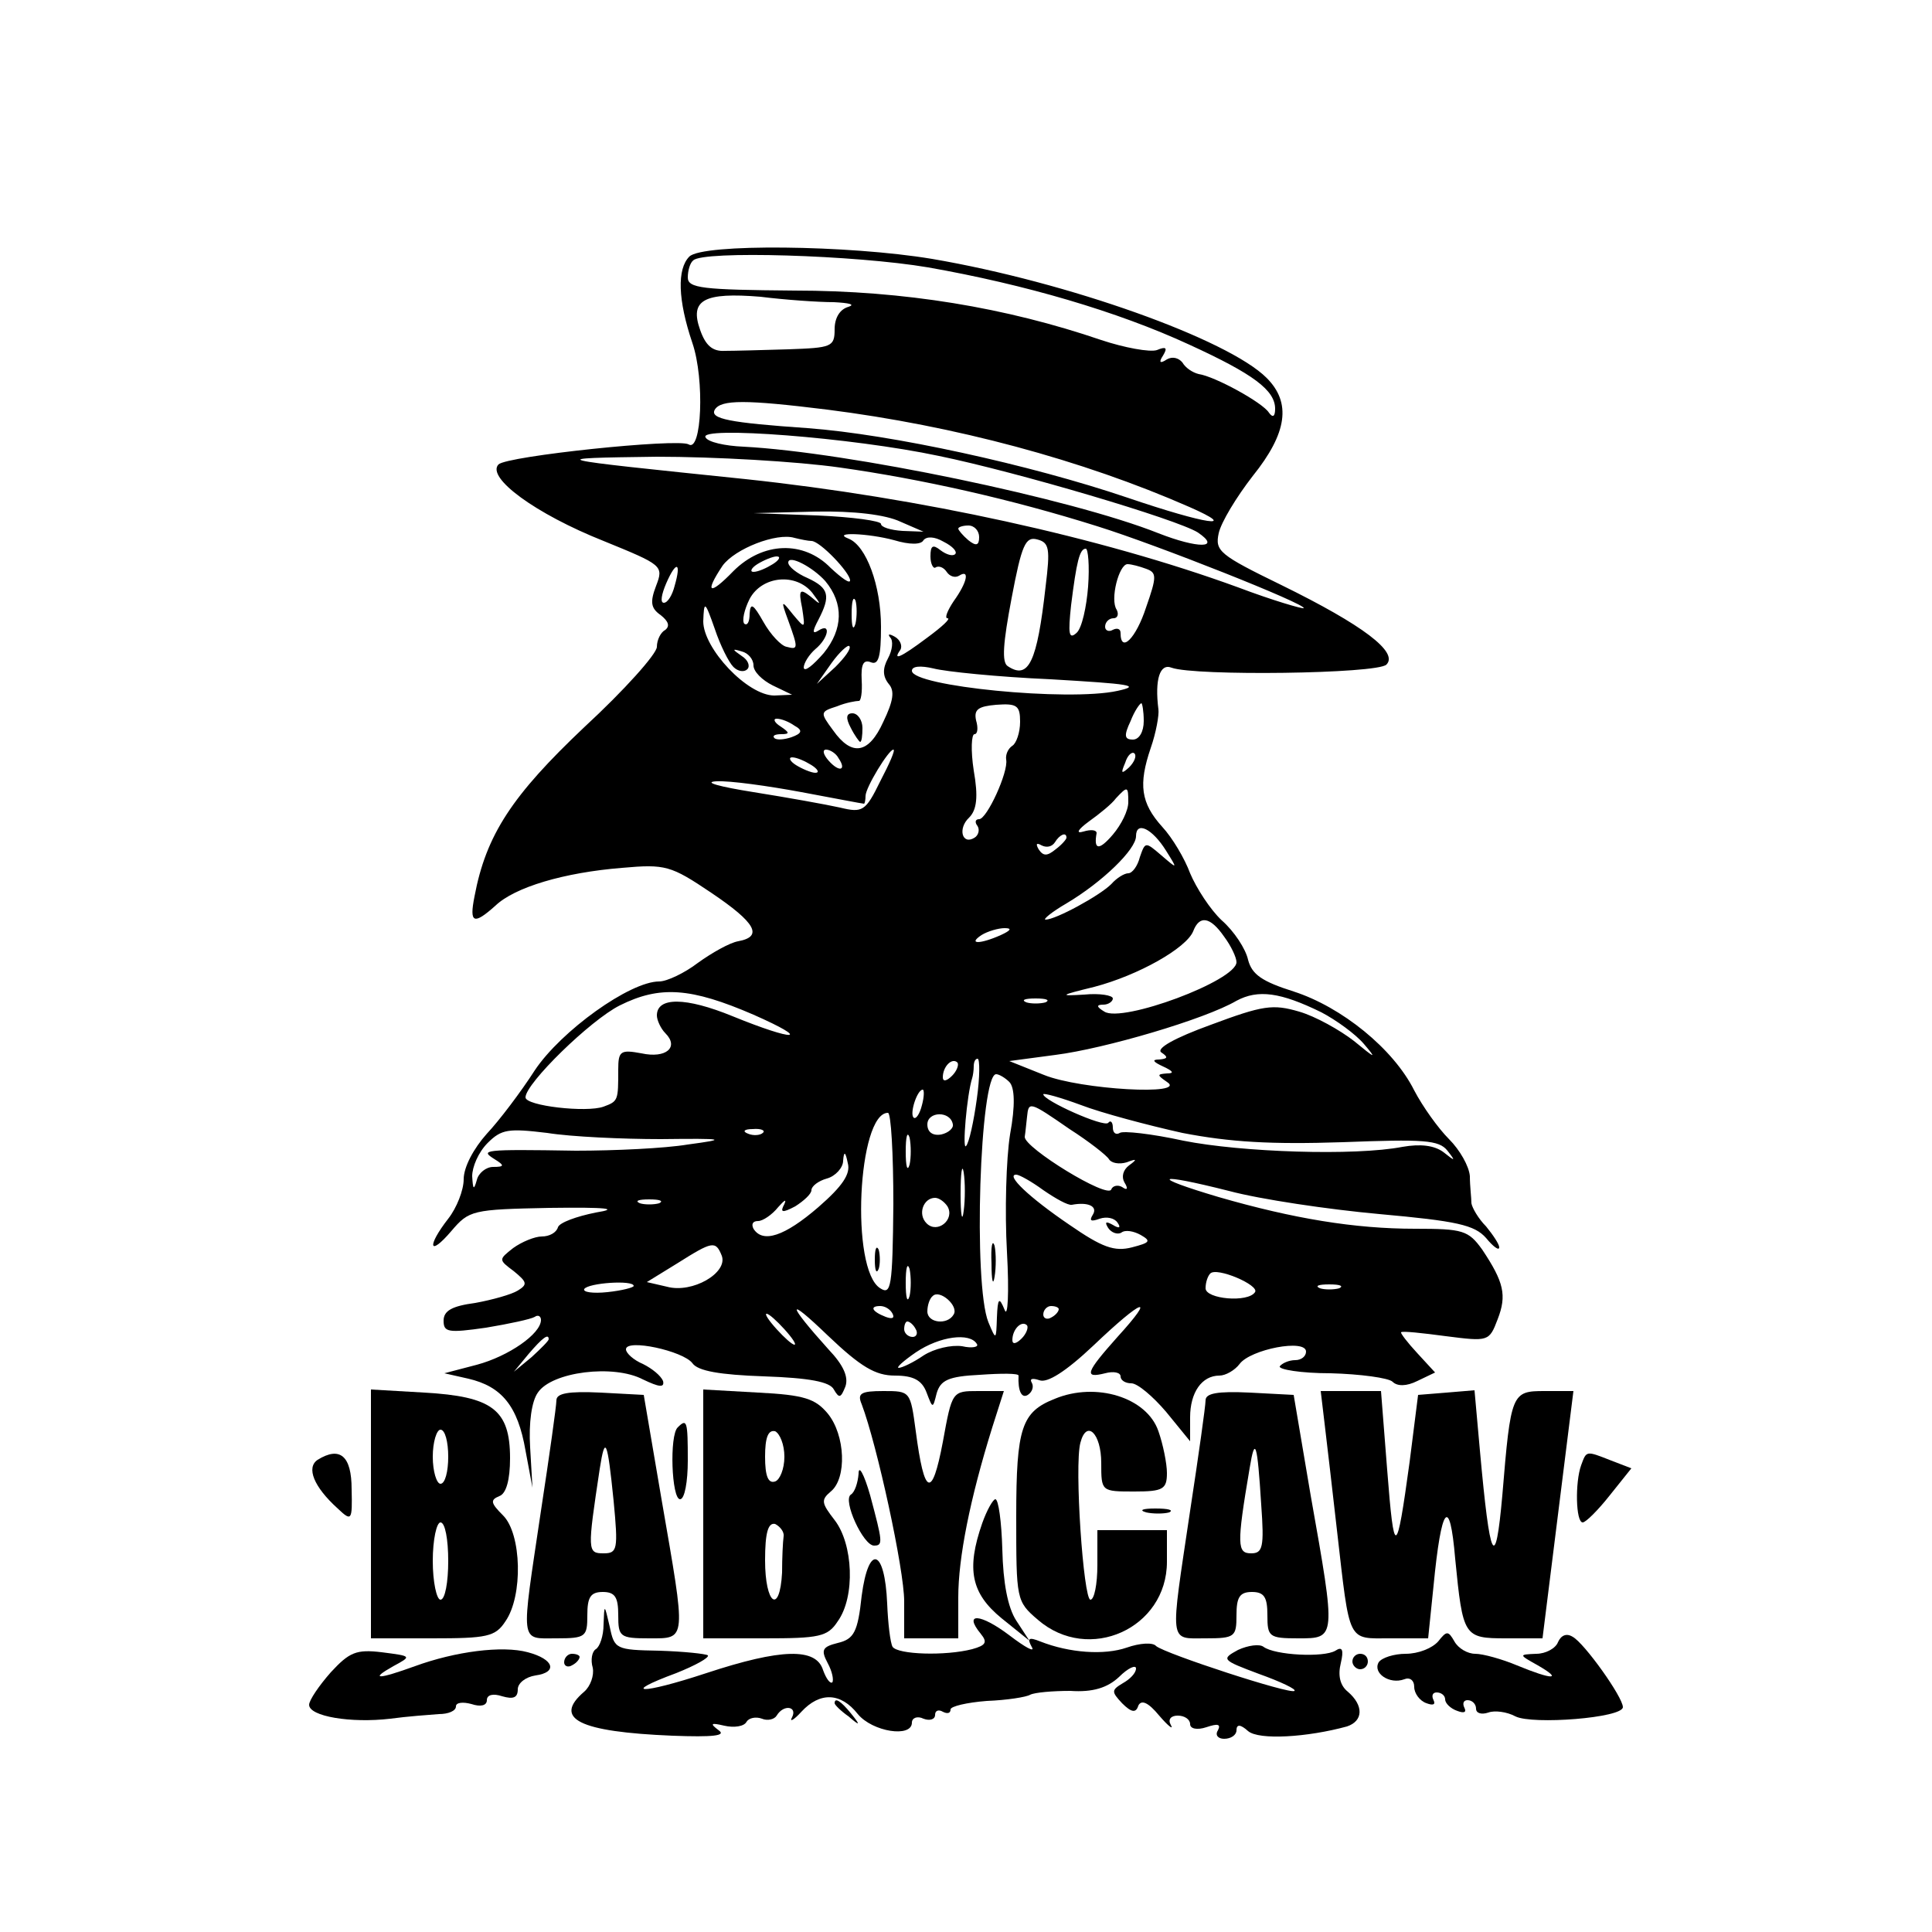 <?xml version="1.0" standalone="no"?>
<!DOCTYPE svg PUBLIC "-//W3C//DTD SVG 20010904//EN"
 "http://www.w3.org/TR/2001/REC-SVG-20010904/DTD/svg10.dtd">
<svg version="1.0" xmlns="http://www.w3.org/2000/svg"
 width="250pt" height="250pt" viewBox="0 0 250 250"
 preserveAspectRatio="xMidYMid meet">

<g transform="translate(0,250) scale(0.1,-0.1)"
fill="#000000" stroke="none">
<path d="M892 2168 c-16 -16 -15 -56 4 -112 16 -47 12 -142 -5 -131 -14 8
-235 -15 -246 -26 -16 -17 48 -64 136 -99 76 -31 78 -32 68 -58 -8 -21 -7 -29
6 -38 10 -8 12 -14 6 -19 -6 -3 -11 -13 -11 -22 0 -9 -42 -56 -94 -104 -93
-88 -127 -139 -142 -219 -7 -35 -1 -37 27 -12 25 24 89 43 164 49 56 5 63 3
115 -32 58 -39 68 -57 35 -63 -11 -2 -34 -15 -52 -28 -17 -13 -40 -24 -50 -24
-38 0 -127 -64 -161 -115 -18 -28 -46 -65 -62 -82 -17 -19 -30 -43 -30 -59 0
-14 -9 -37 -20 -51 -28 -36 -25 -50 4 -16 23 27 27 28 127 30 75 1 91 -1 60
-6 -25 -5 -47 -13 -49 -19 -2 -7 -11 -12 -21 -12 -9 0 -26 -7 -37 -15 -19 -15
-19 -15 1 -30 17 -14 18 -17 5 -25 -8 -5 -33 -12 -55 -16 -30 -4 -41 -10 -41
-23 0 -15 6 -16 55 -9 30 5 58 11 63 14 4 3 8 1 8 -4 0 -18 -42 -47 -83 -58
l-42 -11 31 -7 c43 -10 64 -35 74 -93 l9 -48 -3 52 c-2 32 2 60 10 71 18 27
98 37 136 17 21 -10 28 -11 26 -2 -3 7 -14 16 -26 22 -12 5 -22 14 -22 19 0
14 74 -2 86 -18 7 -10 35 -15 93 -17 58 -2 85 -7 90 -17 7 -12 9 -11 15 4 4
12 -2 27 -22 48 -54 60 -55 70 -1 18 43 -41 62 -52 87 -52 24 0 35 -6 41 -22
8 -21 8 -21 13 -1 5 17 15 22 56 24 28 2 50 2 50 -1 -1 -20 4 -30 12 -25 6 4
8 11 5 16 -3 5 1 6 10 3 10 -4 34 11 70 45 64 61 82 67 31 11 -41 -46 -44 -54
-16 -47 11 3 20 1 20 -4 0 -5 6 -9 14 -9 8 0 28 -17 45 -37 l31 -38 0 31 c0
32 15 54 38 54 8 0 20 7 26 15 14 19 86 33 86 16 0 -6 -6 -11 -14 -11 -8 0
-17 -4 -20 -8 -2 -4 27 -9 66 -9 38 -1 75 -6 80 -11 6 -6 18 -6 32 1 l23 11
-23 25 c-13 14 -22 26 -21 27 1 2 28 -1 58 -5 55 -7 56 -7 67 22 12 31 8 48
-20 90 -18 25 -25 27 -87 27 -78 0 -157 13 -254 41 -91 27 -82 32 13 8 41 -11
129 -24 195 -30 100 -9 123 -14 138 -31 9 -11 17 -17 17 -12 0 4 -8 16 -17 27
-10 10 -18 24 -19 30 0 7 -2 22 -2 35 -1 13 -13 34 -27 48 -14 14 -34 42 -45
63 -27 54 -94 108 -156 128 -41 13 -54 22 -59 41 -3 14 -18 37 -34 51 -15 14
-33 42 -41 61 -7 19 -23 46 -36 60 -28 31 -31 55 -15 102 7 20 11 43 10 50 -5
39 2 60 17 54 30 -11 266 -8 278 4 16 16 -30 51 -136 103 -80 39 -86 44 -81
67 3 14 23 47 44 74 45 56 50 95 18 127 -50 50 -257 124 -433 154 -108 18
-297 20 -314 3z m309 -14 c125 -22 245 -57 338 -100 83 -38 111 -59 111 -83 0
-10 -3 -12 -8 -5 -8 13 -70 47 -91 50 -8 2 -17 8 -21 15 -5 6 -13 8 -20 4 -9
-6 -11 -4 -5 5 6 10 4 12 -8 7 -9 -3 -42 3 -72 13 -123 42 -255 64 -397 64
-119 1 -138 3 -138 17 0 9 3 19 7 22 12 13 210 7 304 -9z m-122 -45 c20 -1 28
-3 19 -6 -11 -3 -18 -14 -18 -29 0 -23 -4 -24 -60 -26 -33 -1 -70 -2 -82 -2
-16 -1 -25 7 -32 27 -14 39 5 49 78 43 32 -4 75 -7 95 -7z m-9 -139 c166 -21
330 -65 469 -126 66 -29 23 -23 -80 12 -127 43 -306 82 -414 90 -101 7 -127
12 -120 24 8 13 40 13 145 0z m145 -60 c102 -21 308 -82 335 -99 31 -21 0 -21
-51 -1 -113 45 -402 105 -537 112 -24 1 -46 6 -49 12 -10 15 189 0 302 -24z
m-128 -15 c106 -15 222 -41 333 -76 77 -24 271 -101 267 -106 -2 -1 -40 10
-85 27 -178 65 -412 116 -637 140 -261 27 -263 27 -115 29 74 0 181 -6 237
-14z m78 -70 l30 -13 -27 1 c-16 1 -28 5 -28 9 0 4 -37 9 -82 11 l-83 3 80 2
c50 1 91 -4 110 -13z m102 -20 c0 -11 -4 -12 -14 -4 -7 6 -13 13 -13 15 0 2 6
4 13 4 8 0 14 -7 14 -15z m-217 -5 c11 0 50 -41 50 -51 0 -5 -11 3 -25 16 -35
36 -88 34 -126 -4 -31 -32 -38 -29 -14 7 16 22 70 43 93 36 8 -2 18 -4 22 -4z
m107 1 c20 -6 35 -6 38 0 4 5 14 5 26 -2 12 -6 18 -13 15 -16 -3 -3 -11 -1
-19 5 -10 8 -13 6 -13 -8 0 -10 4 -17 7 -14 4 2 10 0 14 -6 4 -6 11 -8 16 -5
14 9 11 -8 -7 -33 -8 -12 -12 -22 -8 -22 5 0 -7 -11 -26 -25 -36 -27 -45 -30
-35 -16 3 5 0 13 -7 17 -7 4 -10 4 -6 -1 4 -4 3 -16 -3 -27 -7 -13 -7 -23 1
-33 8 -9 6 -22 -7 -49 -19 -42 -41 -45 -65 -11 -17 23 -17 24 5 31 12 5 25 7
28 7 3 -1 5 11 4 27 -1 20 2 27 12 23 10 -4 13 8 13 46 0 53 -19 105 -42 114
-23 9 26 7 59 -2z m196 -60 c-11 -98 -22 -121 -49 -103 -8 5 -6 30 5 88 13 69
18 80 33 76 16 -4 17 -12 11 -61z m55 0 c-2 -26 -8 -54 -15 -60 -10 -9 -11 -1
-7 36 7 56 11 73 19 73 3 0 5 -22 3 -49z m-408 29 c-8 -5 -19 -10 -25 -10 -5
0 -3 5 5 10 8 5 20 10 25 10 6 0 3 -5 -5 -10z m68 -22 c24 -29 23 -62 -2 -93
-14 -16 -25 -25 -26 -19 0 6 7 17 15 24 17 14 21 35 4 24 -8 -5 -8 -1 0 14 16
31 14 41 -14 54 -14 6 -25 15 -25 20 0 11 32 -6 48 -24z m-195 -6 c-3 -12 -9
-22 -14 -22 -5 0 -3 11 3 25 13 30 20 28 11 -3z m610 22 c14 -5 14 -10 0 -50
-13 -40 -33 -60 -33 -33 0 5 -4 7 -10 4 -5 -3 -10 -1 -10 4 0 6 5 11 11 11 5
0 7 5 4 11 -9 13 3 59 14 59 5 0 16 -3 24 -6z m-432 -31 c12 -16 12 -17 -2 -5
-14 11 -16 9 -11 -15 4 -27 4 -27 -12 -8 -15 19 -16 19 -6 -8 13 -36 13 -38
-2 -34 -7 1 -21 16 -30 32 -13 23 -17 26 -18 11 0 -11 -3 -16 -7 -13 -3 4 0
18 7 32 16 30 60 34 81 8z m56 -40 c-3 -10 -5 -4 -5 12 0 17 2 24 5 18 2 -7 2
-21 0 -30z m-158 -56 c6 -6 14 -7 18 -3 4 4 1 12 -7 17 -13 9 -13 10 0 6 8 -2
15 -10 15 -18 0 -8 11 -19 25 -26 l25 -12 -23 -1 c-35 0 -92 61 -92 96 1 27 2
27 15 -10 7 -21 18 -43 24 -49z m132 0 l-24 -22 19 27 c10 14 21 24 23 22 3
-3 -6 -15 -18 -27z m279 -16 c102 -6 118 -8 86 -15 -64 -14 -266 6 -266 26 0
6 11 7 28 3 15 -4 83 -11 152 -14z m-40 -55 c0 -14 -5 -28 -10 -31 -6 -4 -9
-12 -8 -18 3 -16 -25 -77 -35 -77 -5 0 -6 -4 -2 -9 3 -5 1 -12 -4 -15 -16 -10
-22 12 -7 26 10 10 12 27 6 61 -4 26 -3 47 1 47 4 0 5 8 2 18 -3 14 3 18 26
20 27 2 31 -1 31 -22z m160 1 c0 -14 -6 -24 -14 -24 -11 0 -12 5 -3 24 5 13
12 23 14 23 1 0 3 -10 3 -23z m-452 -6 c11 -6 10 -10 -4 -15 -9 -3 -19 -4 -22
-1 -3 3 1 5 9 5 11 0 11 2 -1 10 -8 5 -10 10 -5 10 6 0 16 -4 23 -9z m57 -42
c11 -16 1 -19 -13 -3 -7 8 -8 14 -3 14 5 0 13 -5 16 -11z m54 -30 c-19 -39
-23 -41 -52 -34 -18 4 -68 13 -112 20 -44 7 -66 13 -48 14 17 1 67 -6 110 -14
43 -8 79 -15 81 -15 1 0 2 5 2 10 0 11 30 60 36 60 3 0 -5 -18 -17 -41z m322
18 c-10 -9 -11 -8 -5 6 3 10 9 15 12 12 3 -3 0 -11 -7 -18z m-411 3 c8 -5 11
-10 5 -10 -5 0 -17 5 -25 10 -8 5 -10 10 -5 10 6 0 17 -5 25 -10z m410 -48 c0
-11 -9 -29 -20 -42 -18 -21 -25 -20 -21 2 0 4 -7 5 -17 2 -10 -3 -8 2 7 13 14
10 30 23 35 30 15 16 16 16 16 -5z m49 -63 c15 -24 15 -24 -6 -6 -21 18 -21
18 -28 -2 -3 -12 -10 -21 -15 -21 -5 0 -15 -6 -22 -14 -15 -15 -72 -46 -85
-46 -4 0 8 10 27 21 47 28 90 70 90 87 0 20 21 10 39 -19z m-129 17 c0 -2 -6
-9 -14 -15 -11 -9 -16 -9 -22 0 -4 7 -3 9 4 5 6 -3 13 -2 17 4 6 10 15 14 15
6z m204 -128 c9 -12 16 -27 16 -33 0 -24 -148 -79 -171 -64 -10 6 -11 9 -1 9
6 0 12 4 12 8 0 4 -17 7 -37 5 -33 -2 -32 -1 13 10 57 15 119 50 128 72 8 21
22 19 40 -7z m-289 2 c-27 -12 -43 -12 -25 0 8 5 22 9 30 9 10 0 8 -3 -5 -9z
m-320 -103 c77 -34 54 -35 -27 -2 -61 25 -98 25 -98 1 0 -6 5 -17 11 -23 18
-18 1 -33 -31 -26 -27 5 -30 3 -30 -21 0 -40 0 -41 -19 -48 -22 -8 -101 1
-101 12 0 18 84 100 122 119 52 26 92 23 173 -12z m735 3 c19 -10 44 -28 55
-41 17 -20 15 -19 -13 4 -18 14 -50 32 -71 38 -34 10 -47 8 -114 -17 -47 -17
-72 -31 -64 -36 9 -6 8 -8 -3 -9 -10 0 -8 -3 5 -9 13 -6 15 -9 5 -9 -13 -1
-13 -2 0 -11 28 -18 -112 -10 -159 9 l-45 18 60 8 c63 8 193 46 234 70 28 15
57 11 110 -15z m-357 13 c-7 -2 -19 -2 -25 0 -7 3 -2 5 12 5 14 0 19 -2 13 -5z
m-121 -95 c-7 -7 -12 -8 -12 -2 0 14 12 26 19 19 2 -3 -1 -11 -7 -17z m32 -30
c-4 -29 -10 -57 -14 -61 -5 -6 1 66 8 88 1 3 2 10 2 15 0 6 2 10 5 10 3 0 3
-24 -1 -52z m42 22 c7 -7 8 -30 1 -68 -5 -31 -7 -100 -4 -152 3 -54 1 -86 -3
-75 -7 17 -9 16 -10 -10 -1 -29 -1 -30 -11 -6 -20 49 -11 321 10 321 4 0 12
-5 17 -10z m-113 -30 c-3 -12 -8 -19 -11 -16 -5 6 5 36 12 36 2 0 2 -9 -1 -20z
m337 -36 c62 -12 115 -15 207 -12 105 4 125 3 136 -11 11 -14 10 -14 -5 -2
-12 9 -30 11 -53 7 -62 -12 -209 -7 -284 8 -41 9 -78 13 -82 10 -5 -3 -9 0 -9
7 0 7 -3 10 -6 6 -6 -6 -84 29 -84 37 0 2 22 -4 49 -14 26 -10 86 -26 131 -36z
m-146 5 c25 -16 48 -34 51 -39 3 -5 13 -7 23 -4 13 5 14 4 3 -4 -8 -6 -10 -15
-6 -22 5 -8 4 -11 -3 -6 -5 3 -12 2 -14 -3 -4 -13 -113 54 -112 68 1 6 2 18 3
26 2 20 3 20 55 -16z m-228 -97 c-1 -108 -3 -118 -17 -109 -39 24 -29 227 10
227 4 0 7 -53 7 -118z m77 103 c1 -5 -6 -11 -15 -13 -11 -2 -18 3 -18 13 0 17
30 18 33 0z m-378 -19 c84 1 87 0 35 -7 -30 -5 -95 -8 -145 -8 -121 2 -124 1
-105 -11 13 -8 13 -10 -2 -10 -9 0 -19 -8 -21 -17 -4 -14 -5 -12 -6 5 0 12 8
31 20 43 18 18 27 19 77 13 31 -5 98 -8 147 -8z m132 8 c-3 -3 -12 -4 -19 -1
-8 3 -5 6 6 6 11 1 17 -2 13 -5z m190 -41 c-3 -10 -5 -2 -5 17 0 19 2 27 5 18
2 -10 2 -26 0 -35z m-118 -55 c-44 -38 -72 -47 -84 -28 -3 6 -1 10 6 10 6 0
18 8 26 18 8 9 11 11 8 4 -6 -11 -3 -12 14 -3 11 7 21 16 21 21 0 5 9 12 20
15 11 3 21 14 21 23 1 13 3 12 6 -3 4 -14 -7 -30 -38 -57z m188 -5 c-2 -16 -4
-5 -4 22 0 28 2 40 4 28 2 -13 2 -35 0 -50z m103 27 c16 -11 32 -20 37 -19 21
4 34 -2 27 -13 -5 -8 -2 -9 9 -5 9 3 19 1 23 -5 5 -7 2 -8 -6 -3 -9 5 -11 4
-6 -4 4 -6 12 -9 17 -6 5 4 16 2 25 -3 14 -8 12 -10 -11 -16 -23 -6 -39 0 -81
29 -53 36 -83 65 -69 65 4 0 20 -9 35 -20z m-497 -17 c-7 -2 -19 -2 -25 0 -7
3 -2 5 12 5 14 0 19 -2 13 -5z m373 -4 c10 -17 -13 -36 -27 -22 -12 12 -4 33
11 33 5 0 12 -5 16 -11z m-292 -64 c8 -22 -38 -49 -71 -40 l-26 6 39 24 c46
29 50 30 58 10z m243 -52 c-3 -10 -5 -2 -5 17 0 19 2 27 5 18 2 -10 2 -26 0
-35z m447 5 c-9 -14 -64 -9 -64 5 0 8 3 16 6 19 8 9 64 -15 58 -24z m-804 8
c0 -2 -15 -6 -34 -8 -19 -2 -32 0 -30 4 5 8 64 12 64 4z m913 -3 c-7 -2 -19
-2 -25 0 -7 3 -2 5 12 5 14 0 19 -2 13 -5z m-499 -34 c-8 -14 -34 -11 -34 4 0
8 3 17 7 20 9 9 34 -13 27 -24z m-79 1 c3 -6 -1 -7 -9 -4 -18 7 -21 14 -7 14
6 0 13 -4 16 -10z m215 6 c0 -3 -4 -8 -10 -11 -5 -3 -10 -1 -10 4 0 6 5 11 10
11 6 0 10 -2 10 -4z m-355 -26 c10 -11 16 -20 13 -20 -3 0 -13 9 -23 20 -10
11 -16 20 -13 20 3 0 13 -9 23 -20z m170 0 c3 -5 1 -10 -4 -10 -6 0 -11 5 -11
10 0 6 2 10 4 10 3 0 8 -4 11 -10z m137 -12 c-7 -7 -12 -8 -12 -2 0 14 12 26
19 19 2 -3 -1 -11 -7 -17z m-612 -1 c0 -2 -10 -12 -22 -23 l-23 -19 19 23 c18
21 26 27 26 19z m554 -6 c3 -4 -6 -6 -19 -3 -14 2 -36 -3 -50 -12 -13 -9 -28
-16 -32 -16 -4 0 6 9 22 20 31 21 70 26 79 11z"/>
<path d="M1101 1558 c5 -10 11 -18 12 -18 2 0 3 8 3 18 0 10 -6 19 -13 19 -8
0 -9 -6 -2 -19z"/>
<path d="M1283 865 c0 -22 2 -30 4 -17 2 12 2 30 0 40 -3 9 -5 -1 -4 -23z"/>
<path d="M1132 870 c0 -14 2 -19 5 -12 2 6 2 18 0 25 -3 6 -5 1 -5 -13z"/>
<path d="M480 541 l0 -161 79 0 c71 0 82 2 95 22 23 33 21 113 -3 137 -16 16
-17 20 -5 25 9 3 14 21 14 49 0 63 -23 80 -111 85 l-69 4 0 -161z m100 74 c0
-19 -4 -35 -10 -35 -5 0 -10 16 -10 35 0 19 5 35 10 35 6 0 10 -16 10 -35z m0
-135 c0 -27 -4 -50 -10 -50 -5 0 -10 23 -10 50 0 28 5 50 10 50 6 0 10 -22 10
-50z"/>
<path d="M720 688 c0 -7 -9 -71 -20 -143 -26 -175 -28 -165 20 -165 38 0 40 2
40 30 0 23 4 30 20 30 16 0 20 -7 20 -30 0 -28 2 -30 40 -30 49 0 48 -5 16
180 l-23 135 -56 3 c-42 2 -57 -1 -57 -10z m74 -130 c6 -63 5 -68 -13 -68 -21
0 -21 3 -5 109 7 45 10 38 18 -41z"/>
<path d="M910 541 l0 -161 79 0 c71 0 82 2 95 22 23 32 20 100 -4 131 -17 22
-18 26 -5 37 21 17 19 73 -4 101 -16 19 -30 24 -90 27 l-71 4 0 -161z m105 74
c0 -16 -6 -30 -12 -32 -9 -3 -13 7 -13 32 0 25 4 35 13 33 6 -3 12 -17 12 -33z
m-1 -103 c-1 -7 -2 -28 -2 -47 -3 -55 -22 -41 -22 16 0 36 4 49 13 47 6 -3 12
-10 11 -16z"/>
<path d="M1115 683 c20 -53 55 -214 55 -255 l0 -48 35 0 35 0 0 53 c0 51 15
127 44 220 l15 47 -33 0 c-34 0 -34 0 -46 -66 -14 -74 -24 -70 -35 14 -7 52
-7 52 -42 52 -29 0 -34 -3 -28 -17z"/>
<path d="M1365 690 c-43 -17 -50 -37 -50 -152 0 -108 0 -110 28 -134 66 -57
167 -11 167 75 l0 41 -45 0 -45 0 0 -45 c0 -25 -4 -45 -9 -45 -9 0 -21 173
-13 203 8 31 27 12 27 -26 0 -37 0 -37 43 -37 37 0 42 3 42 24 0 12 -5 37 -11
54 -15 44 -81 64 -134 42z"/>
<path d="M1560 688 c0 -7 -9 -71 -20 -143 -26 -175 -28 -165 20 -165 38 0 40
2 40 30 0 23 4 30 20 30 16 0 20 -7 20 -30 0 -28 2 -30 40 -30 49 0 49 -1 16
185 l-22 130 -57 3 c-42 2 -57 -1 -57 -10z m72 -135 c4 -55 2 -63 -13 -63 -18
0 -19 10 -2 110 7 43 10 33 15 -47z"/>
<path d="M1714 658 c3 -24 10 -86 16 -138 17 -148 13 -140 69 -140 l49 0 7 68
c10 104 21 118 28 35 10 -101 11 -103 66 -103 l47 0 20 160 20 160 -37 0 c-43
0 -44 -2 -55 -135 -9 -101 -16 -86 -29 58 l-7 78 -36 -3 -37 -3 -11 -87 c-17
-124 -20 -125 -29 -10 l-8 102 -39 0 -39 0 5 -42z"/>
<path d="M877 653 c-11 -10 -8 -93 3 -93 6 0 10 23 10 50 0 51 -1 55 -13 43z"/>
<path d="M411 611 c-15 -10 -5 -35 26 -63 18 -17 19 -16 18 25 0 43 -15 56
-44 38z"/>
<path d="M2046 604 c-8 -22 -7 -74 2 -74 4 0 20 16 35 35 l28 35 -26 10 c-33
13 -32 13 -39 -6z"/>
<path d="M1111 593 c-1 -12 -5 -24 -10 -27 -11 -7 16 -66 30 -66 12 0 11 5 -5
65 -8 28 -15 40 -15 28z"/>
<path d="M1271 529 c-21 -60 -14 -91 25 -123 l36 -29 -17 26 c-11 17 -17 49
-18 92 -1 36 -5 65 -9 65 -3 0 -11 -14 -17 -31z"/>
<path d="M1483 543 c9 -2 23 -2 30 0 6 3 -1 5 -18 5 -16 0 -22 -2 -12 -5z"/>
<path d="M1115 435 c-5 -47 -10 -56 -31 -61 -20 -5 -22 -9 -13 -26 6 -11 8
-22 6 -25 -3 -2 -8 5 -12 16 -9 29 -54 28 -151 -4 -85 -28 -112 -27 -39 0 25
10 43 20 41 23 -3 2 -31 5 -63 6 -56 1 -58 2 -64 31 -7 30 -7 30 -8 3 0 -15
-5 -29 -10 -32 -5 -3 -7 -14 -4 -24 2 -10 -3 -24 -11 -31 -41 -35 -7 -52 114
-57 53 -2 70 0 60 7 -12 9 -10 10 7 6 13 -3 26 -1 29 5 3 5 12 7 20 4 7 -3 16
-1 19 4 9 15 27 12 20 -2 -4 -7 2 -4 12 7 24 26 51 25 73 -3 19 -23 70 -31 70
-11 0 6 7 9 15 5 8 -3 15 -1 15 5 0 6 5 7 10 4 6 -3 10 -2 10 3 0 4 21 9 47
11 26 1 51 5 56 8 6 3 29 5 52 5 29 -2 48 4 63 18 12 12 22 16 22 11 0 -6 -8
-14 -17 -19 -15 -9 -15 -11 -1 -26 12 -12 18 -13 21 -3 4 8 13 4 27 -13 12
-14 19 -19 15 -12 -4 7 0 12 9 12 9 0 16 -5 16 -11 0 -6 9 -8 21 -4 15 5 19 4
15 -4 -4 -6 0 -11 8 -11 9 0 16 5 16 11 0 8 5 8 15 -1 14 -12 77 -8 128 6 21
7 22 27 1 45 -10 8 -13 21 -9 37 4 17 2 22 -7 16 -15 -9 -78 -6 -93 5 -5 4
-20 2 -33 -4 -22 -12 -21 -13 27 -31 28 -10 49 -20 46 -22 -5 -5 -167 48 -179
58 -4 5 -21 4 -38 -2 -29 -10 -74 -7 -112 8 -15 6 -17 4 -11 -7 5 -8 -8 -1
-29 15 -37 28 -60 30 -37 2 9 -11 7 -15 -11 -20 -35 -9 -96 -7 -103 3 -3 5 -6
31 -7 56 -3 71 -24 78 -33 10z"/>
<path d="M1861 376 c-8 -9 -26 -16 -42 -16 -15 0 -31 -5 -35 -11 -8 -14 14
-29 33 -22 7 3 13 -1 13 -10 0 -8 7 -18 16 -21 8 -3 12 -2 9 4 -3 6 -1 10 4
10 6 0 11 -4 11 -9 0 -5 7 -12 16 -15 8 -3 12 -2 9 4 -3 6 -1 10 4 10 6 0 11
-5 11 -11 0 -6 7 -8 16 -5 8 3 24 1 35 -5 22 -11 139 -2 139 12 0 13 -50 83
-65 91 -8 5 -15 2 -19 -7 -3 -8 -16 -15 -28 -15 -23 -1 -23 -1 2 -15 33 -19
19 -19 -27 0 -19 8 -44 15 -54 15 -10 0 -22 7 -27 16 -8 14 -10 14 -21 0z"/>
<path d="M428 336 c-15 -17 -28 -36 -28 -42 0 -15 54 -24 105 -18 22 3 50 5
63 6 12 0 22 4 22 10 0 5 9 6 20 3 12 -4 20 -2 20 5 0 7 8 9 20 5 14 -4 20 -2
20 9 0 8 10 16 23 18 29 4 24 21 -10 30 -33 9 -94 1 -146 -18 -47 -17 -60 -18
-28 0 24 13 24 13 -15 18 -33 4 -42 0 -66 -26z"/>
<path d="M730 349 c0 -5 5 -7 10 -4 6 3 10 8 10 11 0 2 -4 4 -10 4 -5 0 -10
-5 -10 -11z"/>
<path d="M1750 350 c0 -5 5 -10 10 -10 6 0 10 5 10 10 0 6 -4 10 -10 10 -5 0
-10 -4 -10 -10z"/>
<path d="M1080 296 c0 -2 8 -10 18 -17 15 -13 16 -12 3 4 -13 16 -21 21 -21
13z"/>
</g>
</svg>

